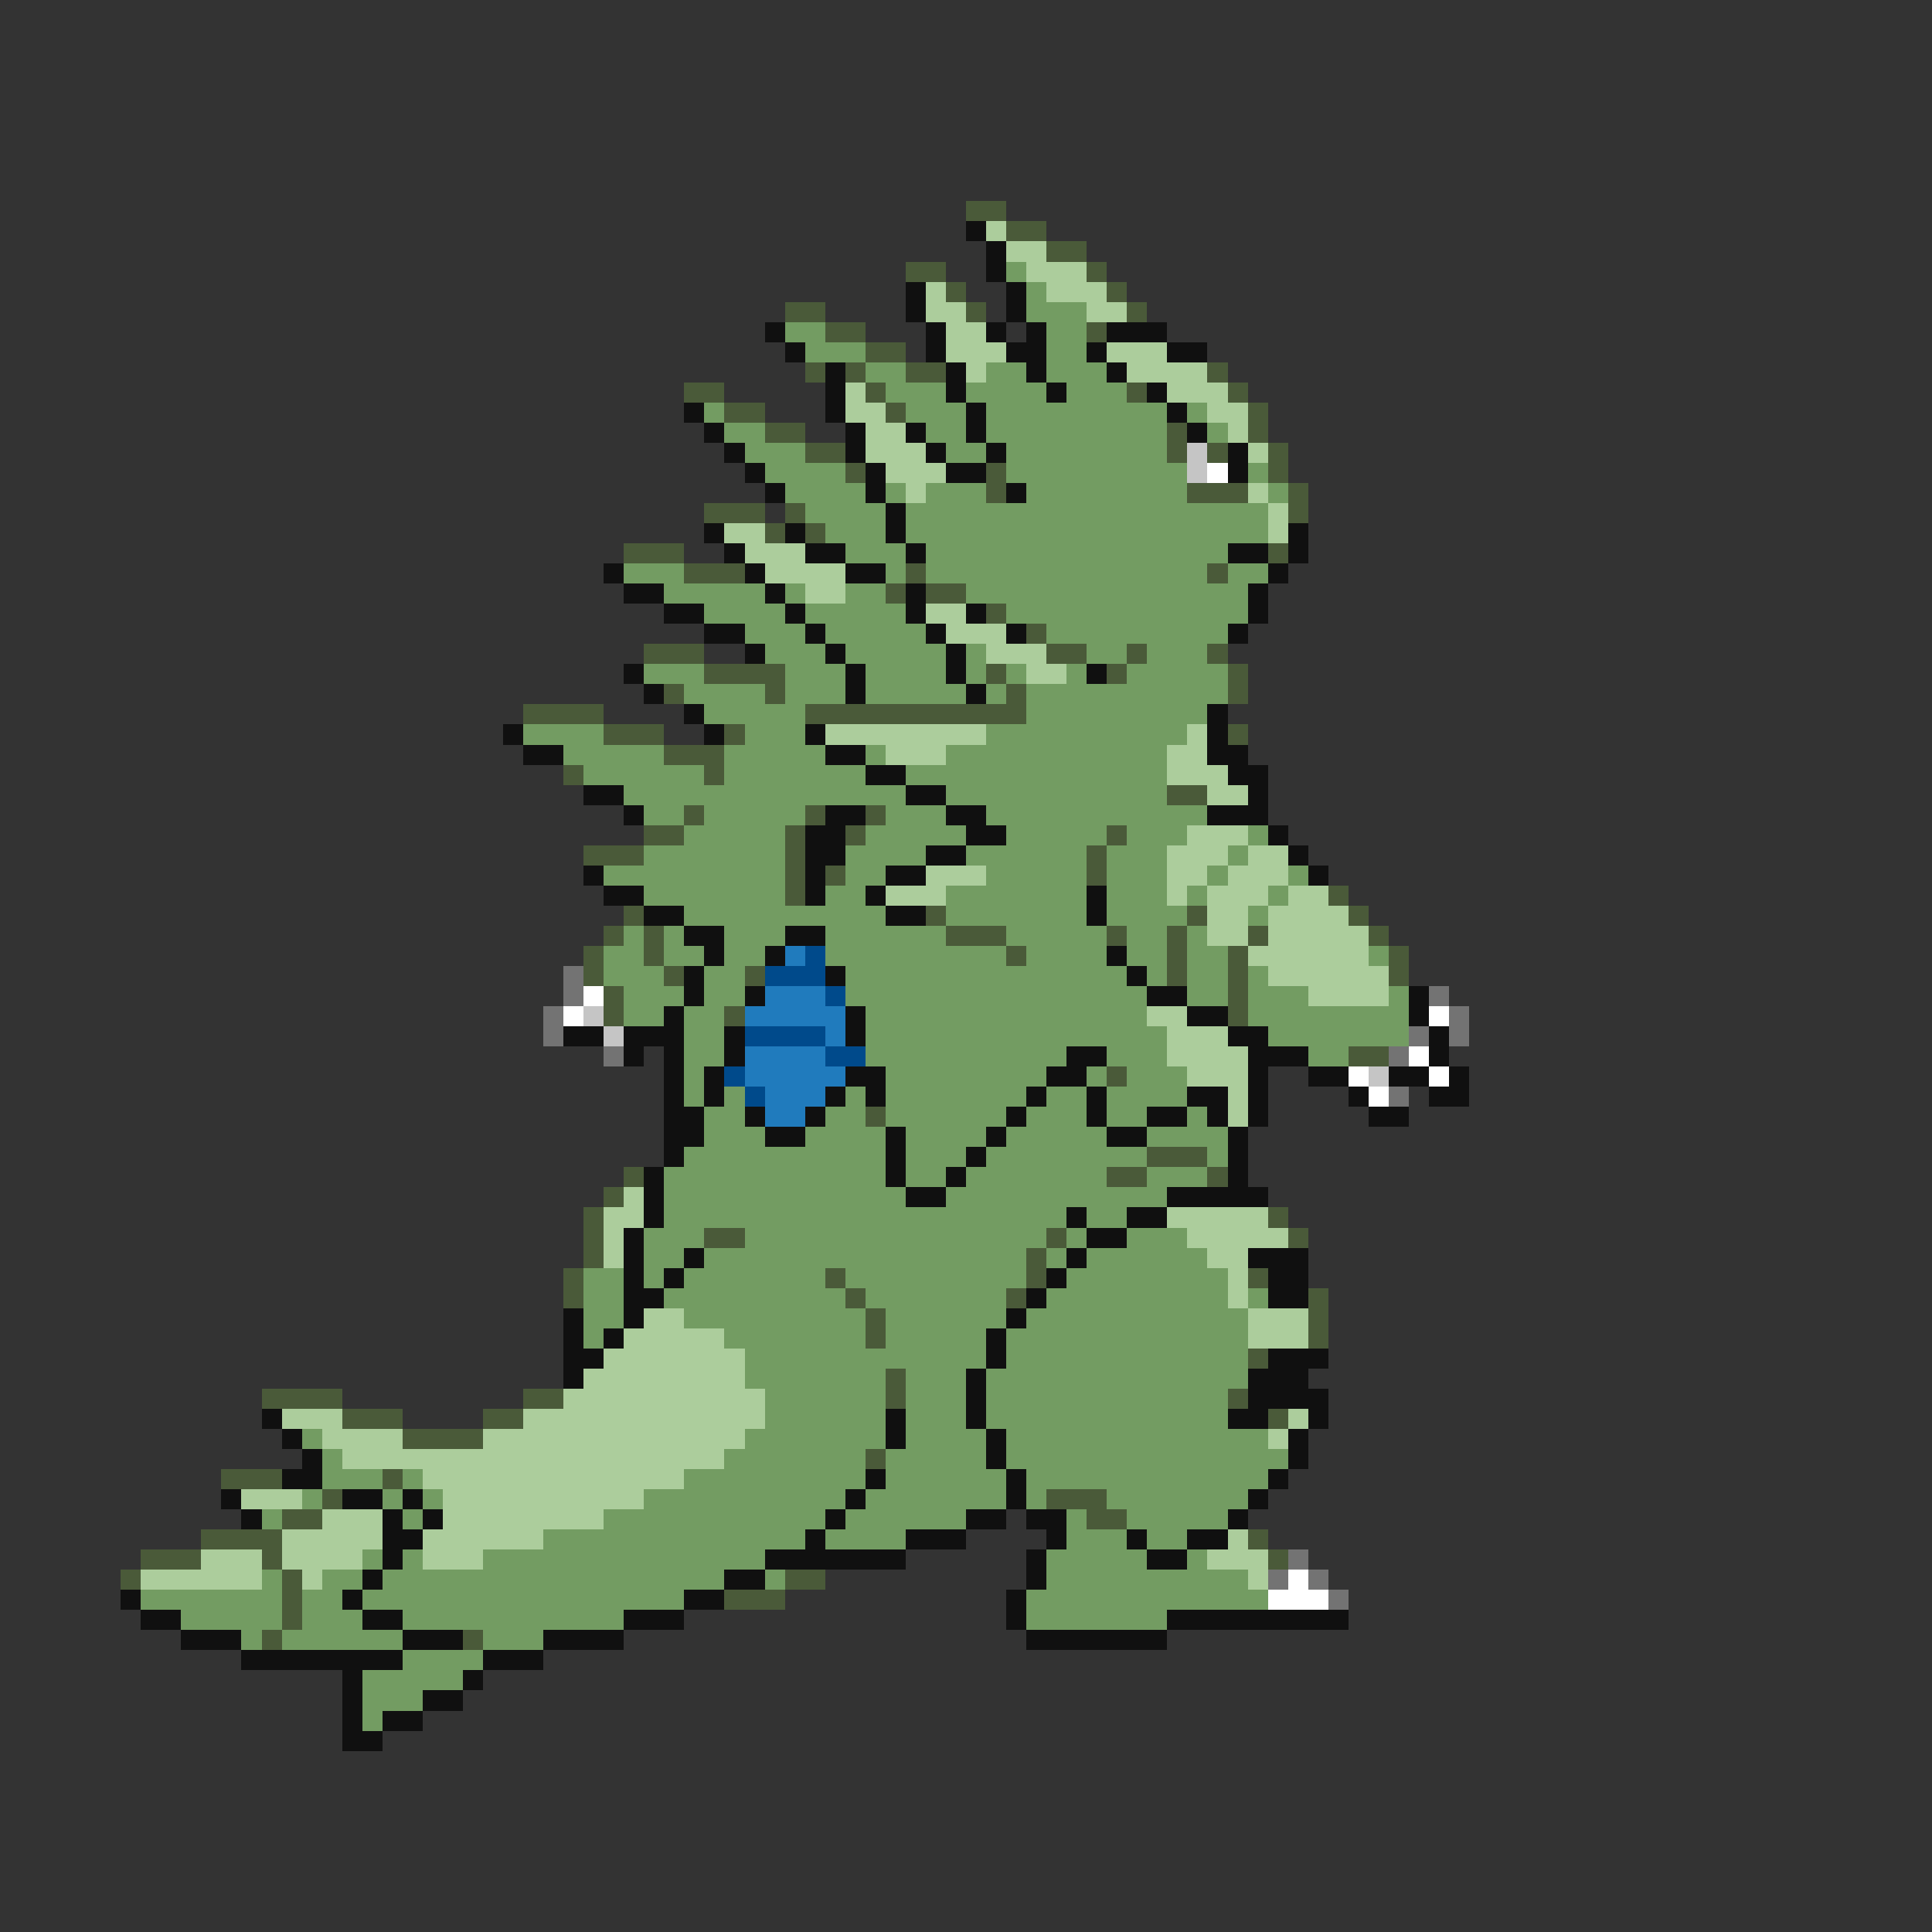 <svg xmlns="http://www.w3.org/2000/svg" viewBox="0 -0.5 96 96" shape-rendering="crispEdges">
<rect x="0" y="-0.5" width="96" height="96" fill="#333333" stroke="none"/>
<path stroke="#4a5a39" d="M48 10h2M50 11h2M52 12h2M45 13h2M54 13h1M47 14h1M55 14h1M39 15h2M48 15h1M56 15h1M41 16h2M54 16h1M43 17h2M40 18h1M42 18h1M45 18h2M60 18h1M34 19h2M43 19h1M56 19h1M61 19h1M36 20h2M44 20h1M62 20h1M38 21h2M58 21h1M62 21h1M40 22h2M58 22h1M60 22h1M63 22h1M42 23h1M49 23h1M63 23h1M49 24h1M59 24h3M64 24h1M35 25h3M39 25h1M64 25h1M38 26h1M40 26h1M31 27h3M63 27h1M34 28h3M45 28h1M60 28h1M44 29h1M46 29h2M49 30h1M51 31h1M32 32h3M52 32h2M56 32h1M60 32h1M35 33h4M49 33h1M55 33h1M61 33h1M33 34h1M38 34h1M50 34h1M61 34h1M26 35h4M40 35h11M30 36h3M36 36h1M61 36h1M33 37h3M28 38h1M35 38h1M58 39h2M34 40h1M40 40h1M43 40h1M32 41h2M39 41h1M42 41h1M55 41h1M29 42h3M39 42h1M54 42h1M39 43h1M41 43h1M54 43h1M39 44h1M66 44h1M31 45h1M46 45h1M59 45h1M67 45h1M30 46h1M32 46h1M47 46h3M55 46h1M58 46h1M62 46h1M68 46h1M29 47h1M32 47h1M50 47h1M58 47h1M61 47h1M69 47h1M29 48h1M33 48h1M37 48h1M58 48h1M61 48h1M69 48h1M30 49h1M61 49h1M30 50h1M36 50h1M61 50h1M67 52h2M55 53h1M43 55h1M57 57h3M31 58h1M55 58h2M60 58h1M30 59h1M29 60h1M63 60h1M29 61h1M35 61h2M52 61h1M64 61h1M29 62h1M51 62h1M28 63h1M41 63h1M51 63h1M62 63h1M28 64h1M42 64h1M50 64h1M65 64h1M43 65h1M65 65h1M43 66h1M65 66h1M62 67h1M44 68h1M13 69h4M26 69h2M44 69h1M61 69h1M17 70h3M24 70h2M63 70h1M20 71h4M43 72h1M11 73h3M19 73h1M16 74h1M52 74h3M14 75h2M54 75h2M10 76h4M62 76h1M7 77h3M13 77h1M63 77h1M6 78h1M14 78h1M39 78h2M14 79h1M36 79h3M14 80h1M13 81h1M23 81h1" />
<path stroke="#101010" d="M48 11h1M49 12h1M49 13h1M45 14h1M50 14h1M45 15h1M50 15h1M38 16h1M46 16h1M49 16h1M51 16h1M55 16h3M39 17h1M46 17h1M50 17h2M54 17h1M58 17h2M41 18h1M47 18h1M51 18h1M55 18h1M41 19h1M47 19h1M52 19h1M57 19h1M34 20h1M41 20h1M48 20h1M58 20h1M35 21h1M42 21h1M45 21h1M48 21h1M59 21h1M36 22h1M42 22h1M46 22h1M49 22h1M61 22h1M37 23h1M43 23h1M47 23h2M61 23h1M38 24h1M43 24h1M50 24h1M44 25h1M35 26h1M39 26h1M44 26h1M64 26h1M36 27h1M40 27h2M45 27h1M61 27h2M64 27h1M30 28h1M37 28h1M42 28h2M63 28h1M31 29h2M38 29h1M45 29h1M62 29h1M33 30h2M39 30h1M45 30h1M48 30h1M62 30h1M35 31h2M40 31h1M46 31h1M50 31h1M61 31h1M37 32h1M41 32h1M47 32h1M31 33h1M42 33h1M47 33h1M54 33h1M32 34h1M42 34h1M48 34h1M34 35h1M60 35h1M25 36h1M35 36h1M40 36h1M60 36h1M26 37h2M41 37h2M60 37h2M43 38h2M61 38h2M29 39h2M45 39h2M62 39h1M31 40h1M41 40h2M47 40h2M60 40h3M40 41h2M48 41h2M63 41h1M40 42h2M46 42h2M64 42h1M29 43h1M40 43h1M44 43h2M65 43h1M30 44h2M40 44h1M43 44h1M54 44h1M32 45h2M44 45h2M54 45h1M34 46h2M39 46h2M35 47h1M38 47h1M55 47h1M34 48h1M41 48h1M56 48h1M34 49h1M37 49h1M57 49h2M70 49h1M33 50h1M42 50h1M59 50h2M70 50h1M28 51h2M31 51h3M36 51h1M42 51h1M61 51h2M71 51h1M31 52h1M33 52h1M36 52h1M53 52h2M62 52h3M71 52h1M33 53h1M35 53h1M42 53h2M52 53h2M62 53h1M65 53h2M69 53h2M72 53h1M33 54h1M35 54h1M41 54h1M43 54h1M51 54h1M54 54h1M59 54h2M62 54h1M67 54h1M71 54h2M33 55h2M37 55h1M40 55h1M50 55h1M54 55h1M57 55h2M60 55h1M62 55h1M68 55h2M33 56h2M38 56h2M44 56h1M49 56h1M55 56h2M61 56h1M33 57h1M44 57h1M48 57h1M61 57h1M32 58h1M44 58h1M47 58h1M61 58h1M32 59h1M45 59h2M58 59h5M32 60h1M53 60h1M56 60h2M31 61h1M54 61h2M31 62h1M34 62h1M53 62h1M62 62h3M31 63h1M33 63h1M52 63h1M63 63h2M31 64h2M51 64h1M63 64h2M28 65h1M31 65h1M50 65h1M28 66h1M30 66h1M49 66h1M28 67h2M49 67h1M63 67h3M28 68h1M48 68h1M62 68h3M48 69h1M62 69h4M13 70h1M44 70h1M48 70h1M61 70h2M65 70h1M14 71h1M44 71h1M49 71h1M64 71h1M15 72h1M49 72h1M64 72h1M14 73h2M43 73h1M50 73h1M63 73h1M11 74h1M17 74h2M20 74h1M42 74h1M50 74h1M62 74h1M12 75h1M19 75h1M21 75h1M41 75h1M48 75h2M51 75h2M61 75h1M19 76h2M40 76h1M45 76h3M52 76h1M56 76h1M59 76h2M19 77h1M38 77h7M51 77h1M57 77h2M18 78h1M36 78h2M51 78h1M6 79h1M17 79h1M34 79h2M50 79h1M7 80h2M18 80h2M31 80h3M50 80h1M58 80h9M9 81h3M20 81h3M27 81h4M51 81h7M12 82h8M24 82h3M17 83h1M23 83h1M17 84h1M21 84h2M17 85h1M19 85h2M17 86h2" />
<path stroke="#accd9c" d="M49 11h1M50 12h2M51 13h3M46 14h1M52 14h3M46 15h2M54 15h2M47 16h2M47 17h3M55 17h3M48 18h1M56 18h4M42 19h1M58 19h3M42 20h2M60 20h2M43 21h2M61 21h1M43 22h3M62 22h1M44 23h3M45 24h1M62 24h1M63 25h1M36 26h2M63 26h1M37 27h3M38 28h4M40 29h2M46 30h2M47 31h3M49 32h3M51 33h2M41 36h8M59 36h1M44 37h3M58 37h2M58 38h3M60 39h2M59 41h3M58 42h3M62 42h2M46 43h3M58 43h2M61 43h3M44 44h3M58 44h1M60 44h3M64 44h2M60 45h2M63 45h4M60 46h2M63 46h5M62 47h6M63 48h6M65 49h4M57 50h2M58 51h3M58 52h4M59 53h3M61 54h1M61 55h1M31 59h1M30 60h2M58 60h5M30 61h1M59 61h5M30 62h1M60 62h2M61 63h1M61 64h1M32 65h2M62 65h3M31 66h5M62 66h3M30 67h7M29 68h8M28 69h10M14 70h3M26 70h12M64 70h1M16 71h4M24 71h13M63 71h1M17 72h19M21 73h13M12 74h3M22 74h10M16 75h3M22 75h8M14 76h5M21 76h6M61 76h1M10 77h3M14 77h4M21 77h3M60 77h3M7 78h6M15 78h1M62 78h1" />
<path stroke="#739c62" d="M50 13h1M51 14h1M51 15h3M39 16h2M52 16h2M40 17h3M52 17h2M43 18h2M49 18h2M52 18h3M44 19h3M48 19h4M53 19h3M35 20h1M45 20h3M49 20h9M59 20h1M36 21h2M46 21h2M49 21h9M60 21h1M37 22h3M47 22h2M50 22h8M38 23h4M50 23h9M62 23h1M39 24h4M44 24h1M46 24h3M51 24h8M63 24h1M40 25h4M45 25h18M41 26h3M45 26h18M42 27h3M46 27h15M31 28h3M44 28h1M46 28h14M61 28h2M33 29h5M39 29h1M42 29h2M48 29h14M35 30h4M40 30h5M50 30h12M37 31h3M41 31h5M52 31h9M38 32h3M42 32h5M48 32h1M54 32h2M57 32h3M32 33h3M39 33h3M43 33h4M48 33h1M50 33h1M53 33h1M56 33h5M34 34h4M39 34h3M43 34h5M49 34h1M51 34h10M35 35h5M51 35h9M26 36h4M37 36h3M49 36h10M28 37h5M36 37h5M43 37h1M47 37h11M29 38h6M36 38h7M45 38h13M31 39h14M47 39h11M32 40h2M35 40h5M44 40h3M49 40h11M34 41h5M43 41h5M50 41h5M56 41h3M62 41h1M32 42h7M42 42h4M48 42h6M55 42h3M61 42h1M30 43h9M42 43h2M49 43h5M55 43h3M60 43h1M64 43h1M32 44h7M41 44h2M47 44h7M55 44h3M59 44h1M63 44h1M34 45h10M47 45h7M55 45h4M62 45h1M31 46h1M33 46h1M36 46h3M41 46h6M50 46h5M56 46h2M59 46h1M30 47h2M33 47h2M36 47h2M41 47h9M51 47h4M56 47h2M59 47h2M68 47h1M30 48h3M35 48h2M42 48h14M57 48h1M59 48h2M62 48h1M31 49h3M35 49h2M42 49h15M59 49h2M62 49h3M69 49h1M31 50h2M34 50h2M43 50h14M62 50h8M34 51h2M43 51h15M63 51h7M34 52h2M43 52h10M55 52h3M65 52h2M34 53h1M44 53h8M54 53h1M56 53h3M34 54h1M36 54h1M42 54h1M44 54h7M52 54h2M55 54h4M35 55h2M41 55h2M44 55h6M51 55h3M55 55h2M59 55h1M35 56h3M40 56h4M45 56h4M50 56h5M57 56h4M34 57h10M45 57h3M49 57h8M60 57h1M33 58h11M45 58h2M48 58h7M57 58h3M33 59h12M47 59h11M33 60h20M54 60h2M32 61h3M37 61h15M53 61h1M56 61h3M32 62h2M35 62h16M52 62h1M54 62h6M29 63h2M32 63h1M34 63h7M42 63h9M53 63h8M29 64h2M33 64h9M43 64h7M52 64h9M62 64h1M29 65h2M34 65h9M44 65h6M51 65h11M29 66h1M36 66h7M44 66h5M50 66h12M37 67h12M50 67h12M37 68h7M45 68h3M49 68h13M38 69h6M45 69h3M49 69h12M38 70h6M45 70h3M49 70h12M15 71h1M37 71h7M45 71h4M50 71h13M16 72h1M36 72h7M44 72h5M50 72h14M16 73h3M20 73h1M34 73h9M44 73h6M51 73h12M15 74h1M19 74h1M21 74h1M32 74h10M43 74h7M51 74h1M55 74h7M13 75h1M20 75h1M30 75h11M42 75h6M53 75h1M56 75h5M27 76h13M41 76h4M53 76h3M57 76h2M18 77h1M20 77h1M24 77h14M52 77h5M59 77h1M13 78h1M16 78h2M19 78h17M38 78h1M52 78h10M7 79h7M15 79h2M18 79h16M51 79h12M9 80h5M15 80h3M20 80h11M51 80h7M12 81h1M14 81h6M24 81h3M20 82h4M18 83h5M18 84h3M18 85h1" />
<path stroke="#c5c5c5" d="M59 22h1M59 23h1M29 50h1M30 51h1M68 53h1" />
<path stroke="#ffffff" d="M60 23h1M29 49h1M28 50h1M71 50h1M70 52h1M67 53h1M71 53h1M68 54h1M64 78h1M63 79h3" />
<path stroke="#207bbd" d="M39 47h1M38 49h3M37 50h5M41 51h1M37 52h4M37 53h5M38 54h3M38 55h2" />
<path stroke="#004a8b" d="M40 47h1M38 48h3M41 49h1M37 51h4M41 52h2M36 53h1M37 54h1" />
<path stroke="#737373" d="M28 48h1M28 49h1M71 49h1M27 50h1M72 50h1M27 51h1M70 51h1M72 51h1M30 52h1M69 52h1M69 54h1M64 77h1M63 78h1M65 78h1M66 79h1" />
</svg>